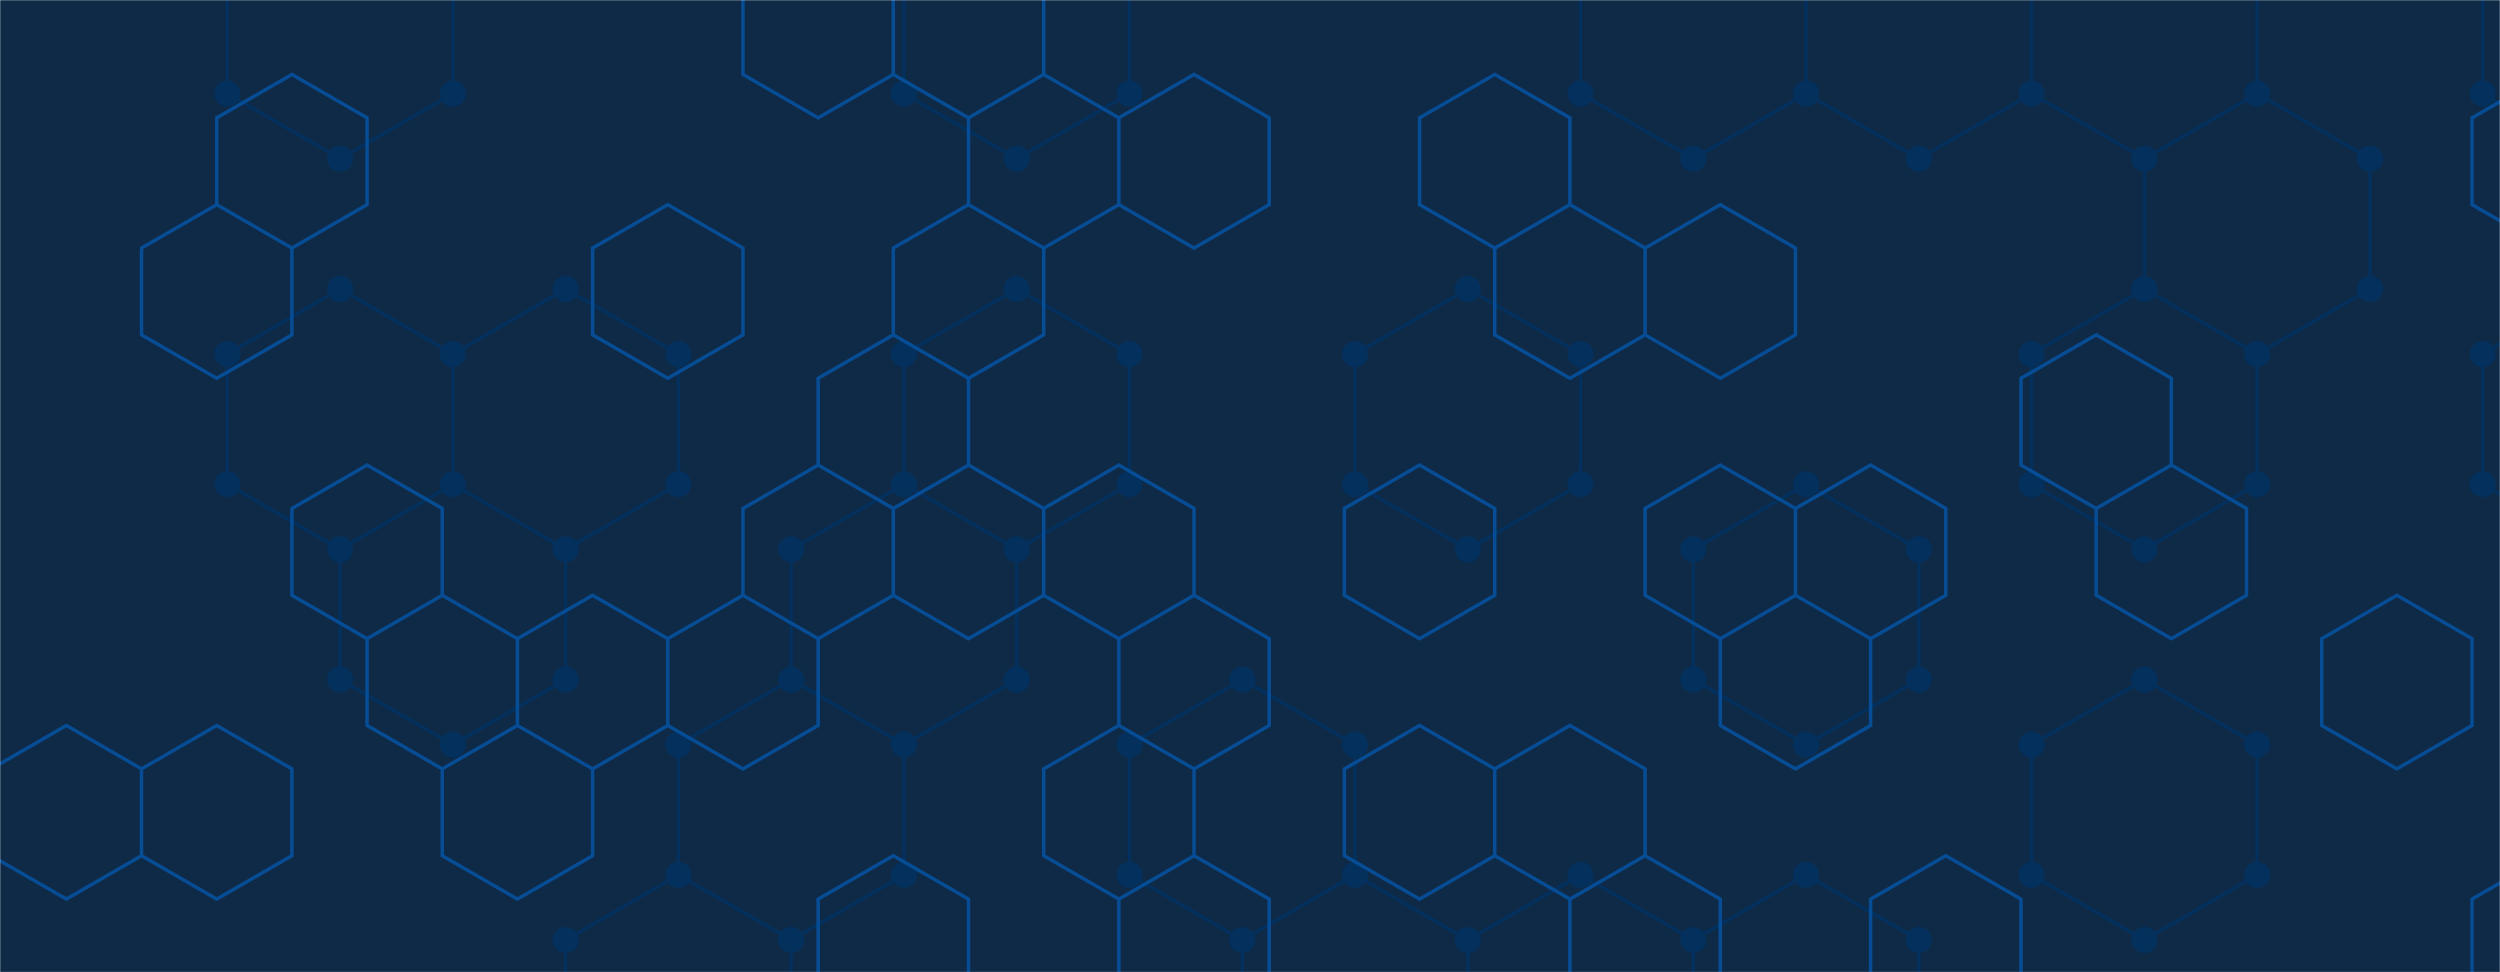 <svg xmlns="http://www.w3.org/2000/svg" version="1.1" xmlns:xlink="http://www.w3.org/1999/xlink" xmlns:svgjs="http://svgjs.dev/svgjs" width="1440" height="560" preserveAspectRatio="none" viewBox="0 0 1440 560"><g mask="url(&quot;#SvgjsMask1001&quot;)" fill="none"><rect width="1440" height="560" x="0" y="0" fill="#0e2a47"></rect><path d="M195.9 -58.57L260.85 -21.07L260.85 53.93L195.9 91.43L130.94 53.93L130.94 -21.07zM195.9 166.43L260.85 203.93L260.85 278.93L195.9 316.43L130.94 278.93L130.94 203.93zM260.85 278.93L325.81 316.43L325.81 391.43L260.85 428.93L195.9 391.43L195.9 316.43zM325.81 166.43L390.76 203.93L390.76 278.93L325.81 316.43L260.85 278.93L260.85 203.93zM390.76 503.93L455.71 541.43L455.71 616.43L390.76 653.93L325.81 616.43L325.81 541.43zM520.67 278.93L585.62 316.43L585.62 391.43L520.67 428.93L455.71 391.43L455.71 316.43zM455.71 391.43L520.67 428.93L520.67 503.93L455.71 541.43L390.76 503.93L390.76 428.93zM585.62 -58.57L650.57 -21.07L650.57 53.93L585.62 91.43L520.67 53.93L520.67 -21.07zM585.62 166.43L650.57 203.93L650.57 278.93L585.62 316.43L520.67 278.93L520.67 203.93zM715.53 391.43L780.48 428.93L780.48 503.93L715.53 541.43L650.57 503.93L650.57 428.93zM780.48 503.93L845.44 541.43L845.44 616.43L780.48 653.93L715.53 616.43L715.53 541.43zM845.43 166.43L910.39 203.93L910.39 278.93L845.43 316.43L780.48 278.93L780.48 203.93zM910.39 503.93L975.34 541.43L975.34 616.43L910.39 653.93L845.43 616.43L845.43 541.43zM975.34 -58.57L1040.3 -21.07L1040.3 53.93L975.34 91.43L910.39 53.93L910.39 -21.07zM1040.3 278.93L1105.25 316.43L1105.25 391.43L1040.3 428.93L975.34 391.43L975.34 316.43zM1040.3 503.93L1105.25 541.43L1105.25 616.43L1040.3 653.93L975.34 616.43L975.34 541.43zM1105.25 -58.57L1170.2 -21.07L1170.2 53.93L1105.25 91.43L1040.3 53.93L1040.3 -21.07zM1235.16 -58.57L1300.11 -21.07L1300.11 53.93L1235.16 91.43L1170.2 53.93L1170.2 -21.07zM1300.11 53.93L1365.06 91.43L1365.06 166.43L1300.11 203.93L1235.16 166.43L1235.16 91.43zM1235.16 166.43L1300.11 203.93L1300.11 278.93L1235.16 316.43L1170.2 278.93L1170.2 203.93zM1235.16 391.43L1300.11 428.93L1300.11 503.93L1235.16 541.43L1170.2 503.93L1170.2 428.93zM1494.97 -58.57L1559.93 -21.07L1559.93 53.93L1494.97 91.43L1430.02 53.93L1430.02 -21.07zM1494.97 166.43L1559.93 203.93L1559.93 278.93L1494.97 316.43L1430.02 278.93L1430.02 203.93z" stroke="#03305d" stroke-width="2"></path><path d="M188.4 -58.57 a7.5 7.5 0 1 0 15 0 a7.5 7.5 0 1 0 -15 0zM253.35 -21.07 a7.5 7.5 0 1 0 15 0 a7.5 7.5 0 1 0 -15 0zM253.35 53.93 a7.5 7.5 0 1 0 15 0 a7.5 7.5 0 1 0 -15 0zM188.4 91.43 a7.5 7.5 0 1 0 15 0 a7.5 7.5 0 1 0 -15 0zM123.44 53.93 a7.5 7.5 0 1 0 15 0 a7.5 7.5 0 1 0 -15 0zM123.44 -21.07 a7.5 7.5 0 1 0 15 0 a7.5 7.5 0 1 0 -15 0zM188.4 166.43 a7.5 7.5 0 1 0 15 0 a7.5 7.5 0 1 0 -15 0zM253.35 203.93 a7.5 7.5 0 1 0 15 0 a7.5 7.5 0 1 0 -15 0zM253.35 278.93 a7.5 7.5 0 1 0 15 0 a7.5 7.5 0 1 0 -15 0zM188.4 316.43 a7.5 7.5 0 1 0 15 0 a7.5 7.5 0 1 0 -15 0zM123.44 278.93 a7.5 7.5 0 1 0 15 0 a7.5 7.5 0 1 0 -15 0zM123.44 203.93 a7.5 7.5 0 1 0 15 0 a7.5 7.5 0 1 0 -15 0zM318.31 316.43 a7.5 7.5 0 1 0 15 0 a7.5 7.5 0 1 0 -15 0zM318.31 391.43 a7.5 7.5 0 1 0 15 0 a7.5 7.5 0 1 0 -15 0zM253.35 428.93 a7.5 7.5 0 1 0 15 0 a7.5 7.5 0 1 0 -15 0zM188.4 391.43 a7.5 7.5 0 1 0 15 0 a7.5 7.5 0 1 0 -15 0zM318.31 166.43 a7.5 7.5 0 1 0 15 0 a7.5 7.5 0 1 0 -15 0zM383.26 203.93 a7.5 7.5 0 1 0 15 0 a7.5 7.5 0 1 0 -15 0zM383.26 278.93 a7.5 7.5 0 1 0 15 0 a7.5 7.5 0 1 0 -15 0zM383.26 503.93 a7.5 7.5 0 1 0 15 0 a7.5 7.5 0 1 0 -15 0zM448.21 541.43 a7.5 7.5 0 1 0 15 0 a7.5 7.5 0 1 0 -15 0zM448.21 616.43 a7.5 7.5 0 1 0 15 0 a7.5 7.5 0 1 0 -15 0zM383.26 653.93 a7.5 7.5 0 1 0 15 0 a7.5 7.5 0 1 0 -15 0zM318.31 616.43 a7.5 7.5 0 1 0 15 0 a7.5 7.5 0 1 0 -15 0zM318.31 541.43 a7.5 7.5 0 1 0 15 0 a7.5 7.5 0 1 0 -15 0zM513.17 278.93 a7.5 7.5 0 1 0 15 0 a7.5 7.5 0 1 0 -15 0zM578.12 316.43 a7.5 7.5 0 1 0 15 0 a7.5 7.5 0 1 0 -15 0zM578.12 391.43 a7.5 7.5 0 1 0 15 0 a7.5 7.5 0 1 0 -15 0zM513.17 428.93 a7.5 7.5 0 1 0 15 0 a7.5 7.5 0 1 0 -15 0zM448.21 391.43 a7.5 7.5 0 1 0 15 0 a7.5 7.5 0 1 0 -15 0zM448.21 316.43 a7.5 7.5 0 1 0 15 0 a7.5 7.5 0 1 0 -15 0zM513.17 503.93 a7.5 7.5 0 1 0 15 0 a7.5 7.5 0 1 0 -15 0zM383.26 428.93 a7.5 7.5 0 1 0 15 0 a7.5 7.5 0 1 0 -15 0zM578.12 -58.57 a7.5 7.5 0 1 0 15 0 a7.5 7.5 0 1 0 -15 0zM643.07 -21.07 a7.5 7.5 0 1 0 15 0 a7.5 7.5 0 1 0 -15 0zM643.07 53.93 a7.5 7.5 0 1 0 15 0 a7.5 7.5 0 1 0 -15 0zM578.12 91.43 a7.5 7.5 0 1 0 15 0 a7.5 7.5 0 1 0 -15 0zM513.17 53.93 a7.5 7.5 0 1 0 15 0 a7.5 7.5 0 1 0 -15 0zM513.17 -21.07 a7.5 7.5 0 1 0 15 0 a7.5 7.5 0 1 0 -15 0zM578.12 166.43 a7.5 7.5 0 1 0 15 0 a7.5 7.5 0 1 0 -15 0zM643.07 203.93 a7.5 7.5 0 1 0 15 0 a7.5 7.5 0 1 0 -15 0zM643.07 278.93 a7.5 7.5 0 1 0 15 0 a7.5 7.5 0 1 0 -15 0zM513.17 203.93 a7.5 7.5 0 1 0 15 0 a7.5 7.5 0 1 0 -15 0zM708.03 391.43 a7.5 7.5 0 1 0 15 0 a7.5 7.5 0 1 0 -15 0zM772.98 428.93 a7.5 7.5 0 1 0 15 0 a7.5 7.5 0 1 0 -15 0zM772.98 503.93 a7.5 7.5 0 1 0 15 0 a7.5 7.5 0 1 0 -15 0zM708.03 541.43 a7.5 7.5 0 1 0 15 0 a7.5 7.5 0 1 0 -15 0zM643.07 503.93 a7.5 7.5 0 1 0 15 0 a7.5 7.5 0 1 0 -15 0zM643.07 428.93 a7.5 7.5 0 1 0 15 0 a7.5 7.5 0 1 0 -15 0zM837.94 541.43 a7.5 7.5 0 1 0 15 0 a7.5 7.5 0 1 0 -15 0zM837.94 616.43 a7.5 7.5 0 1 0 15 0 a7.5 7.5 0 1 0 -15 0zM772.98 653.93 a7.5 7.5 0 1 0 15 0 a7.5 7.5 0 1 0 -15 0zM708.03 616.43 a7.5 7.5 0 1 0 15 0 a7.5 7.5 0 1 0 -15 0zM837.93 166.43 a7.5 7.5 0 1 0 15 0 a7.5 7.5 0 1 0 -15 0zM902.89 203.93 a7.5 7.5 0 1 0 15 0 a7.5 7.5 0 1 0 -15 0zM902.89 278.93 a7.5 7.5 0 1 0 15 0 a7.5 7.5 0 1 0 -15 0zM837.93 316.43 a7.5 7.5 0 1 0 15 0 a7.5 7.5 0 1 0 -15 0zM772.98 278.93 a7.5 7.5 0 1 0 15 0 a7.5 7.5 0 1 0 -15 0zM772.98 203.93 a7.5 7.5 0 1 0 15 0 a7.5 7.5 0 1 0 -15 0zM902.89 503.93 a7.5 7.5 0 1 0 15 0 a7.5 7.5 0 1 0 -15 0zM967.84 541.43 a7.5 7.5 0 1 0 15 0 a7.5 7.5 0 1 0 -15 0zM967.84 616.43 a7.5 7.5 0 1 0 15 0 a7.5 7.5 0 1 0 -15 0zM902.89 653.93 a7.5 7.5 0 1 0 15 0 a7.5 7.5 0 1 0 -15 0zM837.93 616.43 a7.5 7.5 0 1 0 15 0 a7.5 7.5 0 1 0 -15 0zM837.93 541.43 a7.5 7.5 0 1 0 15 0 a7.5 7.5 0 1 0 -15 0zM967.84 -58.57 a7.5 7.5 0 1 0 15 0 a7.5 7.5 0 1 0 -15 0zM1032.8 -21.07 a7.5 7.5 0 1 0 15 0 a7.5 7.5 0 1 0 -15 0zM1032.8 53.93 a7.5 7.5 0 1 0 15 0 a7.5 7.5 0 1 0 -15 0zM967.84 91.43 a7.5 7.5 0 1 0 15 0 a7.5 7.5 0 1 0 -15 0zM902.89 53.93 a7.5 7.5 0 1 0 15 0 a7.5 7.5 0 1 0 -15 0zM902.89 -21.07 a7.5 7.5 0 1 0 15 0 a7.5 7.5 0 1 0 -15 0zM1032.8 278.93 a7.5 7.5 0 1 0 15 0 a7.5 7.5 0 1 0 -15 0zM1097.75 316.43 a7.5 7.5 0 1 0 15 0 a7.5 7.5 0 1 0 -15 0zM1097.75 391.43 a7.5 7.5 0 1 0 15 0 a7.5 7.5 0 1 0 -15 0zM1032.8 428.93 a7.5 7.5 0 1 0 15 0 a7.5 7.5 0 1 0 -15 0zM967.84 391.43 a7.5 7.5 0 1 0 15 0 a7.5 7.5 0 1 0 -15 0zM967.84 316.43 a7.5 7.5 0 1 0 15 0 a7.5 7.5 0 1 0 -15 0zM1032.8 503.93 a7.5 7.5 0 1 0 15 0 a7.5 7.5 0 1 0 -15 0zM1097.75 541.43 a7.5 7.5 0 1 0 15 0 a7.5 7.5 0 1 0 -15 0zM1097.75 616.43 a7.5 7.5 0 1 0 15 0 a7.5 7.5 0 1 0 -15 0zM1032.8 653.93 a7.5 7.5 0 1 0 15 0 a7.5 7.5 0 1 0 -15 0zM1097.75 -58.57 a7.5 7.5 0 1 0 15 0 a7.5 7.5 0 1 0 -15 0zM1162.7 -21.07 a7.5 7.5 0 1 0 15 0 a7.5 7.5 0 1 0 -15 0zM1162.7 53.93 a7.5 7.5 0 1 0 15 0 a7.5 7.5 0 1 0 -15 0zM1097.75 91.43 a7.5 7.5 0 1 0 15 0 a7.5 7.5 0 1 0 -15 0zM1227.66 -58.57 a7.5 7.5 0 1 0 15 0 a7.5 7.5 0 1 0 -15 0zM1292.61 -21.07 a7.5 7.5 0 1 0 15 0 a7.5 7.5 0 1 0 -15 0zM1292.61 53.93 a7.5 7.5 0 1 0 15 0 a7.5 7.5 0 1 0 -15 0zM1227.66 91.43 a7.5 7.5 0 1 0 15 0 a7.5 7.5 0 1 0 -15 0zM1357.56 91.43 a7.5 7.5 0 1 0 15 0 a7.5 7.5 0 1 0 -15 0zM1357.56 166.43 a7.5 7.5 0 1 0 15 0 a7.5 7.5 0 1 0 -15 0zM1292.61 203.93 a7.5 7.5 0 1 0 15 0 a7.5 7.5 0 1 0 -15 0zM1227.66 166.43 a7.5 7.5 0 1 0 15 0 a7.5 7.5 0 1 0 -15 0zM1292.61 278.93 a7.5 7.5 0 1 0 15 0 a7.5 7.5 0 1 0 -15 0zM1227.66 316.43 a7.5 7.5 0 1 0 15 0 a7.5 7.5 0 1 0 -15 0zM1162.7 278.93 a7.5 7.5 0 1 0 15 0 a7.5 7.5 0 1 0 -15 0zM1162.7 203.93 a7.5 7.5 0 1 0 15 0 a7.5 7.5 0 1 0 -15 0zM1227.66 391.43 a7.5 7.5 0 1 0 15 0 a7.5 7.5 0 1 0 -15 0zM1292.61 428.93 a7.5 7.5 0 1 0 15 0 a7.5 7.5 0 1 0 -15 0zM1292.61 503.93 a7.5 7.5 0 1 0 15 0 a7.5 7.5 0 1 0 -15 0zM1227.66 541.43 a7.5 7.5 0 1 0 15 0 a7.5 7.5 0 1 0 -15 0zM1162.7 503.93 a7.5 7.5 0 1 0 15 0 a7.5 7.5 0 1 0 -15 0zM1162.7 428.93 a7.5 7.5 0 1 0 15 0 a7.5 7.5 0 1 0 -15 0zM1487.47 -58.57 a7.5 7.5 0 1 0 15 0 a7.5 7.5 0 1 0 -15 0zM1552.43 -21.07 a7.5 7.5 0 1 0 15 0 a7.5 7.5 0 1 0 -15 0zM1552.43 53.93 a7.5 7.5 0 1 0 15 0 a7.5 7.5 0 1 0 -15 0zM1487.47 91.43 a7.5 7.5 0 1 0 15 0 a7.5 7.5 0 1 0 -15 0zM1422.52 53.93 a7.5 7.5 0 1 0 15 0 a7.5 7.5 0 1 0 -15 0zM1422.52 -21.07 a7.5 7.5 0 1 0 15 0 a7.5 7.5 0 1 0 -15 0zM1487.47 166.43 a7.5 7.5 0 1 0 15 0 a7.5 7.5 0 1 0 -15 0zM1552.43 203.93 a7.5 7.5 0 1 0 15 0 a7.5 7.5 0 1 0 -15 0zM1552.43 278.93 a7.5 7.5 0 1 0 15 0 a7.5 7.5 0 1 0 -15 0zM1487.47 316.43 a7.5 7.5 0 1 0 15 0 a7.5 7.5 0 1 0 -15 0zM1422.52 278.93 a7.5 7.5 0 1 0 15 0 a7.5 7.5 0 1 0 -15 0zM1422.52 203.93 a7.5 7.5 0 1 0 15 0 a7.5 7.5 0 1 0 -15 0z" fill="#03305d"></path><path d="M38.22 417.88L81.52 442.88L81.52 492.88L38.22 517.88L-5.08 492.88L-5.08 442.88zM168.13 42.88L211.43 67.88L211.43 117.88L168.13 142.88L124.83 117.88L124.83 67.88zM124.83 117.88L168.13 142.88L168.13 192.88L124.83 217.88L81.52 192.88L81.52 142.88zM124.83 417.88L168.13 442.88L168.13 492.88L124.83 517.88L81.52 492.88L81.52 442.88zM211.43 267.88L254.73 292.88L254.73 342.88L211.43 367.88L168.13 342.88L168.13 292.88zM254.73 342.88L298.03 367.88L298.03 417.88L254.73 442.88L211.43 417.88L211.43 367.88zM341.34 342.88L384.64 367.88L384.64 417.88L341.34 442.88L298.03 417.88L298.03 367.88zM298.03 417.88L341.34 442.88L341.34 492.88L298.03 517.88L254.73 492.88L254.73 442.88zM384.64 117.88L427.94 142.88L427.94 192.88L384.64 217.88L341.34 192.88L341.34 142.88zM427.94 342.88L471.25 367.88L471.25 417.88L427.94 442.88L384.64 417.88L384.64 367.88zM471.25 -32.12L514.55 -7.12L514.55 42.88L471.25 67.88L427.94 42.88L427.94 -7.12zM514.55 192.88L557.85 217.88L557.85 267.88L514.55 292.88L471.25 267.88L471.25 217.88zM471.25 267.88L514.55 292.88L514.55 342.88L471.25 367.88L427.94 342.88L427.94 292.88zM514.55 492.88L557.85 517.88L557.85 567.88L514.55 592.88L471.25 567.88L471.25 517.88zM557.85 -32.12L601.15 -7.12L601.15 42.88L557.85 67.88L514.55 42.88L514.55 -7.12zM601.15 42.88L644.46 67.88L644.46 117.88L601.15 142.88L557.85 117.88L557.85 67.88zM557.85 117.88L601.15 142.88L601.15 192.88L557.85 217.88L514.55 192.88L514.55 142.88zM557.85 267.88L601.15 292.88L601.15 342.88L557.85 367.88L514.55 342.88L514.55 292.88zM687.76 42.88L731.06 67.88L731.06 117.88L687.76 142.88L644.46 117.88L644.46 67.88zM644.46 267.88L687.76 292.88L687.76 342.88L644.46 367.88L601.15 342.88L601.15 292.88zM687.76 342.88L731.06 367.88L731.06 417.88L687.76 442.88L644.46 417.88L644.46 367.88zM644.46 417.88L687.76 442.88L687.76 492.88L644.46 517.88L601.15 492.88L601.15 442.88zM687.76 492.88L731.06 517.88L731.06 567.88L687.76 592.88L644.46 567.88L644.46 517.88zM860.97 42.88L904.27 67.88L904.27 117.88L860.97 142.88L817.67 117.88L817.67 67.88zM817.67 267.88L860.97 292.88L860.97 342.88L817.67 367.88L774.36 342.88L774.36 292.88zM817.67 417.88L860.97 442.88L860.97 492.88L817.67 517.88L774.36 492.88L774.36 442.88zM904.27 117.88L947.57 142.88L947.57 192.88L904.27 217.88L860.97 192.88L860.97 142.88zM904.27 417.88L947.57 442.88L947.57 492.88L904.27 517.88L860.97 492.88L860.97 442.88zM947.57 492.88L990.88 517.88L990.88 567.88L947.57 592.88L904.27 567.88L904.27 517.88zM990.88 117.88L1034.18 142.88L1034.18 192.88L990.88 217.88L947.57 192.88L947.57 142.88zM990.88 267.88L1034.18 292.88L1034.18 342.88L990.88 367.88L947.57 342.88L947.57 292.88zM1034.18 342.88L1077.48 367.88L1077.48 417.88L1034.18 442.88L990.88 417.88L990.88 367.88zM1077.48 267.88L1120.78 292.88L1120.78 342.88L1077.48 367.88L1034.18 342.88L1034.18 292.88zM1120.78 492.88L1164.09 517.88L1164.09 567.88L1120.78 592.88L1077.48 567.88L1077.48 517.88zM1207.39 192.88L1250.69 217.88L1250.69 267.88L1207.39 292.88L1164.09 267.88L1164.09 217.88zM1250.69 267.88L1293.99 292.88L1293.99 342.88L1250.69 367.88L1207.39 342.88L1207.39 292.88zM1380.6 342.88L1423.9 367.88L1423.9 417.88L1380.6 442.88L1337.3 417.88L1337.3 367.88zM1467.2 42.88L1510.51 67.88L1510.51 117.88L1467.2 142.88L1423.9 117.88L1423.9 67.88zM1467.2 492.88L1510.51 517.88L1510.51 567.88L1467.2 592.88L1423.9 567.88L1423.9 517.88z" stroke="rgba(6, 80, 156, 0.93)" stroke-width="2"></path></g><defs><mask id="SvgjsMask1001"><rect width="1440" height="560" fill="#ffffff"></rect></mask></defs></svg>